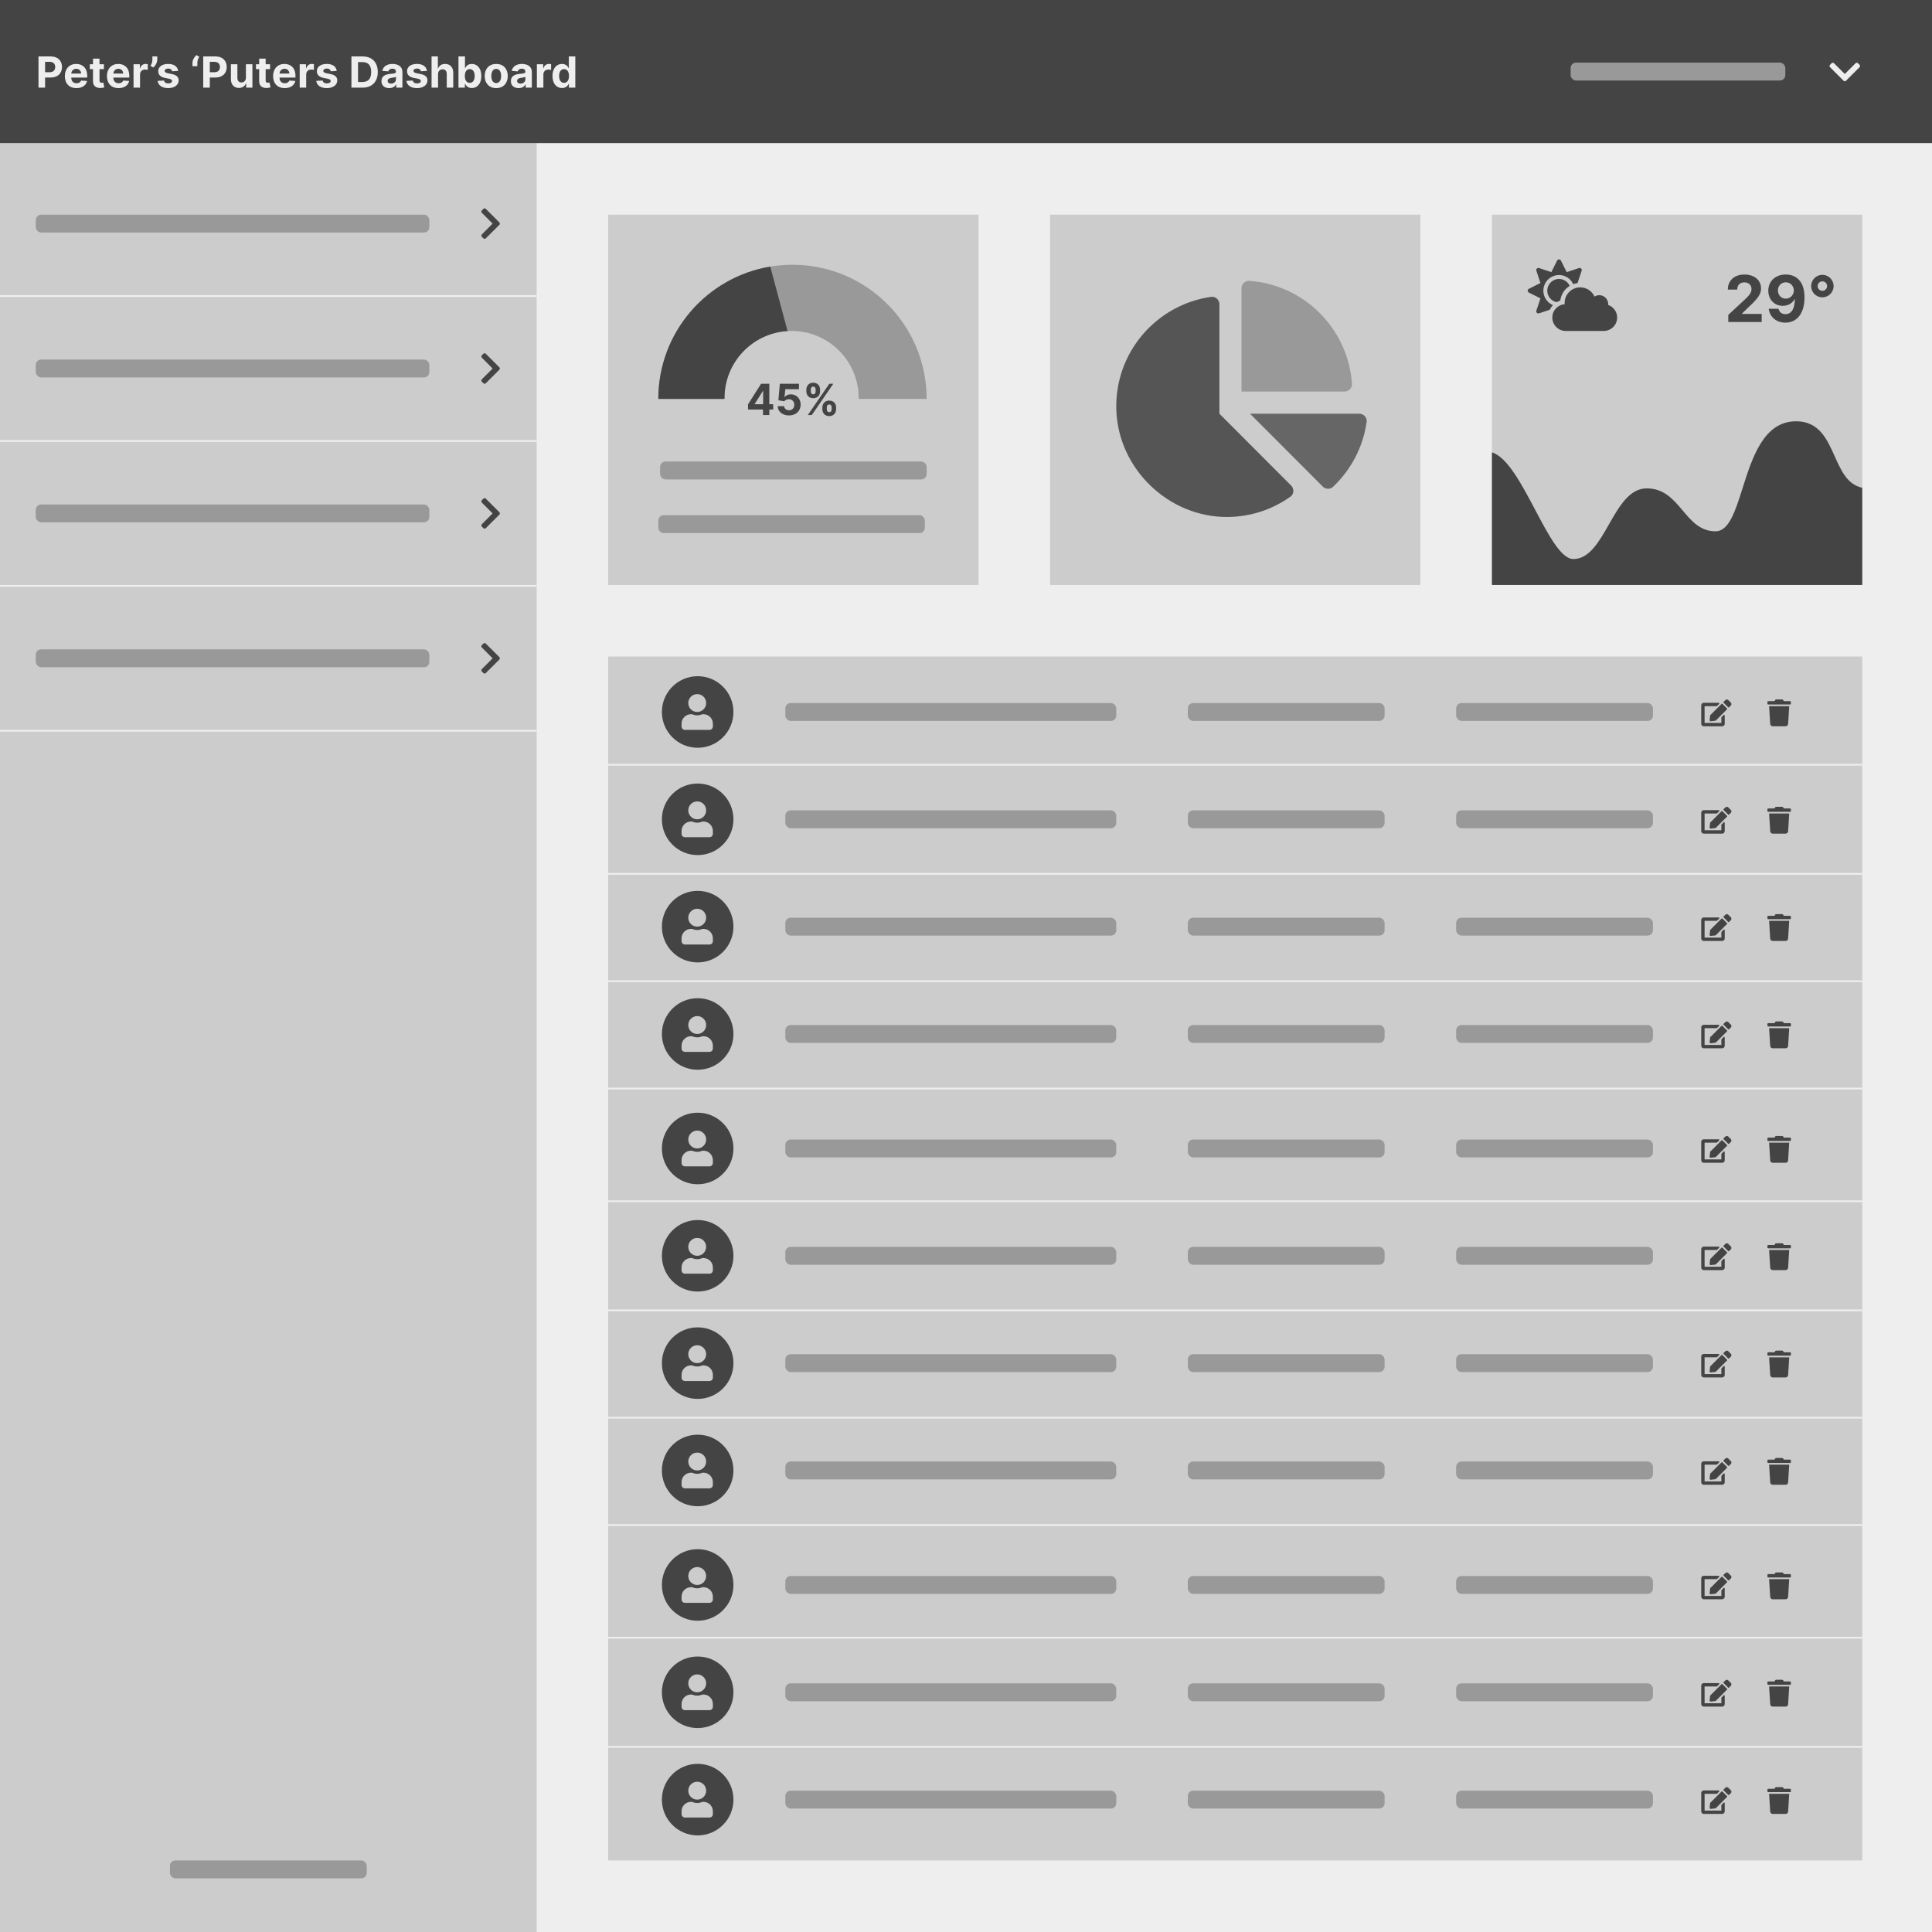 <svg width="1080" height="1080" viewBox="0 0 1080 1080" fill="none" xmlns="http://www.w3.org/2000/svg">
<rect width="1080" height="1080" fill="#EEEEEE"/>
<rect x="340" y="120" width="207" height="207" fill="#CCCCCC"/>
<rect x="369" y="258" width="149" height="10" rx="3" fill="#999999"/>
<rect x="368" y="288" width="149" height="10" rx="3" fill="#999999"/>
<path fill-rule="evenodd" clip-rule="evenodd" d="M518 223C518 181.579 484.421 148 443 148C401.579 148 368 181.579 368 223L405.003 223C405.001 222.834 405 222.667 405 222.5C405 201.789 421.789 185 442.5 185C463.211 185 480 201.789 480 222.5C480 222.667 479.999 222.834 479.997 223L518 223Z" fill="#999999"/>
<path fill-rule="evenodd" clip-rule="evenodd" d="M430.584 149.023L440.242 185.067C420.583 186.235 405 202.548 405 222.5C405 222.667 405.001 222.834 405.003 223L368 223C368 185.808 395.071 154.939 430.584 149.023Z" fill="#444444"/>
<path d="M418.151 228.932H426.528V232H430.057V228.932H432.222V225.974H430.057V214.545H425.438L418.151 226.026V228.932ZM426.597 225.974H421.866V225.838L426.46 218.568H426.597V225.974ZM441.055 232.239C444.942 232.239 447.584 229.707 447.575 226.179C447.584 222.838 445.249 220.435 442.104 220.435C440.57 220.435 439.249 221.074 438.635 221.935H438.533L438.984 217.562H446.612V214.545H435.942L435.115 223.75L438.396 224.338C438.933 223.614 439.973 223.162 441.004 223.162C442.76 223.17 444.021 224.44 444.021 226.273C444.021 228.088 442.786 229.341 441.055 229.341C439.589 229.341 438.405 228.42 438.32 227.065H434.74C434.808 230.082 437.442 232.239 441.055 232.239ZM459.703 228.727C459.712 230.824 461.05 232.605 463.547 232.605C466.018 232.605 467.399 230.824 467.391 228.727V227.807C467.399 225.693 466.053 223.929 463.547 223.929C461.084 223.929 459.712 225.71 459.703 227.807V228.727ZM450.746 218.739C450.754 220.835 452.092 222.599 454.581 222.599C457.061 222.599 458.442 220.852 458.433 218.739V217.818C458.442 215.705 457.095 213.94 454.581 213.94C452.143 213.94 450.754 215.705 450.746 217.818V218.739ZM451.581 232H453.805L465.805 214.545H463.581L451.581 232ZM462.183 227.807C462.192 226.972 462.524 226.111 463.547 226.111C464.621 226.111 464.902 226.972 464.893 227.807V228.727C464.902 229.562 464.587 230.406 463.547 230.406C462.507 230.406 462.192 229.537 462.183 228.727V227.807ZM453.243 217.818C453.251 217.009 453.567 216.122 454.581 216.122C455.655 216.122 455.945 216.983 455.936 217.818V218.739C455.945 219.574 455.621 220.418 454.581 220.418C453.575 220.418 453.251 219.574 453.243 218.739V217.818Z" fill="#444444"/>
<rect x="340" y="367" width="701" height="673" fill="#CCCCCC"/>
<path fill-rule="evenodd" clip-rule="evenodd" d="M390 418C401.046 418 410 409.046 410 398C410 386.954 401.046 378 390 378C378.954 378 370 386.954 370 398C370 409.046 378.954 418 390 418ZM394.75 393C394.75 395.762 392.512 398 389.75 398C386.988 398 384.75 395.762 384.75 393C384.75 390.238 386.988 388 389.75 388C392.512 388 394.75 390.238 394.75 393ZM392.598 399.25H393.25C396.148 399.25 398.5 401.602 398.5 404.5V406.125C398.5 407.16 397.66 408 396.625 408H382.875C381.84 408 381 407.16 381 406.125V404.5C381 401.602 383.352 399.25 386.25 399.25H386.902C387.773 399.648 388.734 399.875 389.75 399.875C390.766 399.875 391.73 399.648 392.598 399.25Z" fill="#444444"/>
<rect x="439" y="393" width="185" height="10" rx="3" fill="#999999"/>
<rect x="664" y="393" width="110" height="10" rx="3" fill="#999999"/>
<rect x="814" y="393" width="110" height="10" rx="3" fill="#999999"/>
<path d="M962.797 393.435L965.44 396.078C965.552 396.189 965.552 396.371 965.44 396.483L959.041 402.882L956.321 403.184C955.958 403.225 955.65 402.917 955.691 402.554L955.993 399.835L962.393 393.435C962.504 393.324 962.686 393.324 962.797 393.435ZM967.544 392.764L966.114 391.334C965.669 390.889 964.945 390.889 964.497 391.334L963.459 392.371C963.348 392.483 963.348 392.664 963.459 392.776L966.103 395.419C966.214 395.53 966.396 395.53 966.507 395.419L967.544 394.382C967.99 393.933 967.99 393.209 967.544 392.764ZM962.252 401.142V404.125H952.875V394.748H959.609C959.703 394.748 959.791 394.71 959.858 394.645L961.03 393.473C961.253 393.25 961.095 392.872 960.781 392.872H952.407C951.63 392.872 951 393.502 951 394.279V404.593C951 405.37 951.63 406 952.407 406H962.721C963.498 406 964.128 405.37 964.128 404.593V399.97C964.128 399.656 963.75 399.501 963.527 399.72L962.355 400.893C962.29 400.96 962.252 401.048 962.252 401.142Z" fill="#444444"/>
<path d="M1000.66 391.938H997.141L996.865 391.39C996.807 391.273 996.717 391.174 996.606 391.105C996.494 391.036 996.366 391 996.235 391H992.887C992.756 391 992.628 391.036 992.517 391.105C992.406 391.174 992.317 391.272 992.26 391.39L991.984 391.938H988.469C988.344 391.938 988.225 391.987 988.137 392.075C988.049 392.163 988 392.282 988 392.406V393.344C988 393.468 988.049 393.587 988.137 393.675C988.225 393.763 988.344 393.813 988.469 393.813H1000.66C1000.78 393.813 1000.9 393.763 1000.99 393.675C1001.08 393.587 1001.12 393.468 1001.12 393.344V392.406C1001.12 392.282 1001.08 392.163 1000.99 392.075C1000.9 391.987 1000.78 391.938 1000.66 391.938ZM989.559 404.682C989.581 405.039 989.739 405.374 989.999 405.619C990.26 405.864 990.604 406 990.962 406H998.163C998.521 406 998.865 405.864 999.126 405.619C999.386 405.374 999.544 405.039 999.566 404.682L1000.19 394.75H988.937L989.559 404.682Z" fill="#444444"/>
<path fill-rule="evenodd" clip-rule="evenodd" d="M390 662C401.046 662 410 653.046 410 642C410 630.954 401.046 622 390 622C378.954 622 370 630.954 370 642C370 653.046 378.954 662 390 662ZM394.75 637C394.75 639.762 392.512 642 389.75 642C386.988 642 384.75 639.762 384.75 637C384.75 634.238 386.988 632 389.75 632C392.512 632 394.75 634.238 394.75 637ZM392.598 643.25H393.25C396.148 643.25 398.5 645.602 398.5 648.5V650.125C398.5 651.16 397.66 652 396.625 652H382.875C381.84 652 381 651.16 381 650.125V648.5C381 645.602 383.352 643.25 386.25 643.25H386.902C387.773 643.648 388.734 643.875 389.75 643.875C390.766 643.875 391.73 643.648 392.598 643.25Z" fill="#444444"/>
<rect x="439" y="637" width="185" height="10" rx="3" fill="#999999"/>
<rect x="664" y="637" width="110" height="10" rx="3" fill="#999999"/>
<rect x="814" y="637" width="110" height="10" rx="3" fill="#999999"/>
<path d="M962.797 637.435L965.44 640.078C965.552 640.189 965.552 640.371 965.44 640.483L959.041 646.882L956.321 647.184C955.958 647.225 955.65 646.917 955.691 646.554L955.993 643.835L962.393 637.435C962.504 637.324 962.686 637.324 962.797 637.435ZM967.544 636.764L966.114 635.334C965.669 634.889 964.945 634.889 964.497 635.334L963.459 636.371C963.348 636.483 963.348 636.664 963.459 636.776L966.103 639.419C966.214 639.53 966.396 639.53 966.507 639.419L967.544 638.382C967.99 637.933 967.99 637.209 967.544 636.764ZM962.252 645.142V648.125H952.875V638.748H959.609C959.703 638.748 959.791 638.71 959.858 638.645L961.03 637.473C961.253 637.25 961.095 636.872 960.781 636.872H952.407C951.63 636.872 951 637.502 951 638.279V648.593C951 649.37 951.63 650 952.407 650H962.721C963.498 650 964.128 649.37 964.128 648.593V643.97C964.128 643.656 963.75 643.501 963.527 643.72L962.355 644.893C962.29 644.96 962.252 645.048 962.252 645.142Z" fill="#444444"/>
<path d="M1000.66 635.938H997.141L996.865 635.39C996.807 635.273 996.717 635.174 996.606 635.105C996.494 635.036 996.366 635 996.235 635H992.887C992.756 635 992.628 635.036 992.517 635.105C992.406 635.174 992.317 635.272 992.26 635.39L991.984 635.938H988.469C988.344 635.938 988.225 635.987 988.137 636.075C988.049 636.163 988 636.282 988 636.406V637.344C988 637.468 988.049 637.587 988.137 637.675C988.225 637.763 988.344 637.813 988.469 637.813H1000.66C1000.78 637.813 1000.9 637.763 1000.99 637.675C1001.08 637.587 1001.12 637.468 1001.12 637.344V636.406C1001.12 636.282 1001.08 636.163 1000.99 636.075C1000.9 635.987 1000.78 635.938 1000.66 635.938ZM989.559 648.682C989.581 649.039 989.739 649.374 989.999 649.619C990.26 649.864 990.604 650 990.962 650H998.163C998.521 650 998.865 649.864 999.126 649.619C999.386 649.374 999.544 649.039 999.566 648.682L1000.19 638.75H988.937L989.559 648.682Z" fill="#444444"/>
<path fill-rule="evenodd" clip-rule="evenodd" d="M390 538C401.046 538 410 529.046 410 518C410 506.954 401.046 498 390 498C378.954 498 370 506.954 370 518C370 529.046 378.954 538 390 538ZM394.75 513C394.75 515.762 392.512 518 389.75 518C386.988 518 384.75 515.762 384.75 513C384.75 510.238 386.988 508 389.75 508C392.512 508 394.75 510.238 394.75 513ZM392.598 519.25H393.25C396.148 519.25 398.5 521.602 398.5 524.5V526.125C398.5 527.16 397.66 528 396.625 528H382.875C381.84 528 381 527.16 381 526.125V524.5C381 521.602 383.352 519.25 386.25 519.25H386.902C387.773 519.648 388.734 519.875 389.75 519.875C390.766 519.875 391.73 519.648 392.598 519.25Z" fill="#444444"/>
<rect x="439" y="513" width="185" height="10" rx="3" fill="#999999"/>
<rect x="664" y="513" width="110" height="10" rx="3" fill="#999999"/>
<rect x="814" y="513" width="110" height="10" rx="3" fill="#999999"/>
<path d="M962.797 513.435L965.44 516.078C965.552 516.189 965.552 516.371 965.44 516.483L959.041 522.882L956.321 523.184C955.958 523.225 955.65 522.917 955.691 522.554L955.993 519.835L962.393 513.435C962.504 513.324 962.686 513.324 962.797 513.435ZM967.544 512.764L966.114 511.334C965.669 510.889 964.945 510.889 964.497 511.334L963.459 512.371C963.348 512.483 963.348 512.664 963.459 512.776L966.103 515.419C966.214 515.53 966.396 515.53 966.507 515.419L967.544 514.382C967.99 513.933 967.99 513.209 967.544 512.764ZM962.252 521.142V524.125H952.875V514.748H959.609C959.703 514.748 959.791 514.71 959.858 514.645L961.03 513.473C961.253 513.25 961.095 512.872 960.781 512.872H952.407C951.63 512.872 951 513.502 951 514.279V524.593C951 525.37 951.63 526 952.407 526H962.721C963.498 526 964.128 525.37 964.128 524.593V519.97C964.128 519.656 963.75 519.501 963.527 519.72L962.355 520.893C962.29 520.96 962.252 521.048 962.252 521.142Z" fill="#444444"/>
<path d="M1000.66 511.938H997.141L996.865 511.39C996.807 511.273 996.717 511.174 996.606 511.105C996.494 511.036 996.366 511 996.235 511H992.887C992.756 511 992.628 511.036 992.517 511.105C992.406 511.174 992.317 511.272 992.26 511.39L991.984 511.938H988.469C988.344 511.938 988.225 511.987 988.137 512.075C988.049 512.163 988 512.282 988 512.406V513.344C988 513.468 988.049 513.587 988.137 513.675C988.225 513.763 988.344 513.813 988.469 513.813H1000.66C1000.78 513.813 1000.9 513.763 1000.99 513.675C1001.08 513.587 1001.12 513.468 1001.12 513.344V512.406C1001.12 512.282 1001.08 512.163 1000.99 512.075C1000.9 511.987 1000.78 511.938 1000.66 511.938ZM989.559 524.682C989.581 525.039 989.739 525.374 989.999 525.619C990.26 525.864 990.604 526 990.962 526H998.163C998.521 526 998.865 525.864 999.126 525.619C999.386 525.374 999.544 525.039 999.566 524.682L1000.19 514.75H988.937L989.559 524.682Z" fill="#444444"/>
<path fill-rule="evenodd" clip-rule="evenodd" d="M390 782C401.046 782 410 773.046 410 762C410 750.954 401.046 742 390 742C378.954 742 370 750.954 370 762C370 773.046 378.954 782 390 782ZM394.75 757C394.75 759.762 392.512 762 389.75 762C386.988 762 384.75 759.762 384.75 757C384.75 754.238 386.988 752 389.75 752C392.512 752 394.75 754.238 394.75 757ZM392.598 763.25H393.25C396.148 763.25 398.5 765.602 398.5 768.5V770.125C398.5 771.16 397.66 772 396.625 772H382.875C381.84 772 381 771.16 381 770.125V768.5C381 765.602 383.352 763.25 386.25 763.25H386.902C387.773 763.648 388.734 763.875 389.75 763.875C390.766 763.875 391.73 763.648 392.598 763.25Z" fill="#444444"/>
<rect x="439" y="757" width="185" height="10" rx="3" fill="#999999"/>
<rect x="664" y="757" width="110" height="10" rx="3" fill="#999999"/>
<rect x="814" y="757" width="110" height="10" rx="3" fill="#999999"/>
<path d="M962.797 757.435L965.44 760.078C965.552 760.189 965.552 760.371 965.44 760.483L959.041 766.882L956.321 767.184C955.958 767.225 955.65 766.917 955.691 766.554L955.993 763.835L962.393 757.435C962.504 757.324 962.686 757.324 962.797 757.435ZM967.544 756.764L966.114 755.334C965.669 754.889 964.945 754.889 964.497 755.334L963.459 756.371C963.348 756.483 963.348 756.664 963.459 756.776L966.103 759.419C966.214 759.53 966.396 759.53 966.507 759.419L967.544 758.382C967.99 757.933 967.99 757.209 967.544 756.764ZM962.252 765.142V768.125H952.875V758.748H959.609C959.703 758.748 959.791 758.71 959.858 758.645L961.03 757.473C961.253 757.25 961.095 756.872 960.781 756.872H952.407C951.63 756.872 951 757.502 951 758.279V768.593C951 769.37 951.63 770 952.407 770H962.721C963.498 770 964.128 769.37 964.128 768.593V763.97C964.128 763.656 963.75 763.501 963.527 763.72L962.355 764.893C962.29 764.96 962.252 765.048 962.252 765.142Z" fill="#444444"/>
<path d="M1000.66 755.938H997.141L996.865 755.39C996.807 755.273 996.717 755.174 996.606 755.105C996.494 755.036 996.366 755 996.235 755H992.887C992.756 755 992.628 755.036 992.517 755.105C992.406 755.174 992.317 755.272 992.26 755.39L991.984 755.938H988.469C988.344 755.938 988.225 755.987 988.137 756.075C988.049 756.163 988 756.282 988 756.406V757.344C988 757.468 988.049 757.587 988.137 757.675C988.225 757.763 988.344 757.813 988.469 757.813H1000.66C1000.78 757.813 1000.9 757.763 1000.99 757.675C1001.08 757.587 1001.12 757.468 1001.12 757.344V756.406C1001.12 756.282 1001.08 756.163 1000.99 756.075C1000.9 755.987 1000.78 755.938 1000.66 755.938ZM989.559 768.682C989.581 769.039 989.739 769.374 989.999 769.619C990.26 769.864 990.604 770 990.962 770H998.163C998.521 770 998.865 769.864 999.126 769.619C999.386 769.374 999.544 769.039 999.566 768.682L1000.19 758.75H988.937L989.559 768.682Z" fill="#444444"/>
<path fill-rule="evenodd" clip-rule="evenodd" d="M390 478C401.046 478 410 469.046 410 458C410 446.954 401.046 438 390 438C378.954 438 370 446.954 370 458C370 469.046 378.954 478 390 478ZM394.75 453C394.75 455.762 392.512 458 389.75 458C386.988 458 384.75 455.762 384.75 453C384.75 450.238 386.988 448 389.75 448C392.512 448 394.75 450.238 394.75 453ZM392.598 459.25H393.25C396.148 459.25 398.5 461.602 398.5 464.5V466.125C398.5 467.16 397.66 468 396.625 468H382.875C381.84 468 381 467.16 381 466.125V464.5C381 461.602 383.352 459.25 386.25 459.25H386.902C387.773 459.648 388.734 459.875 389.75 459.875C390.766 459.875 391.73 459.648 392.598 459.25Z" fill="#444444"/>
<rect x="439" y="453" width="185" height="10" rx="3" fill="#999999"/>
<rect x="664" y="453" width="110" height="10" rx="3" fill="#999999"/>
<rect x="814" y="453" width="110" height="10" rx="3" fill="#999999"/>
<path d="M962.797 453.435L965.44 456.078C965.552 456.189 965.552 456.371 965.44 456.483L959.041 462.882L956.321 463.184C955.958 463.225 955.65 462.917 955.691 462.554L955.993 459.835L962.393 453.435C962.504 453.324 962.686 453.324 962.797 453.435ZM967.544 452.764L966.114 451.334C965.669 450.889 964.945 450.889 964.497 451.334L963.459 452.371C963.348 452.483 963.348 452.664 963.459 452.776L966.103 455.419C966.214 455.53 966.396 455.53 966.507 455.419L967.544 454.382C967.99 453.933 967.99 453.209 967.544 452.764ZM962.252 461.142V464.125H952.875V454.748H959.609C959.703 454.748 959.791 454.71 959.858 454.645L961.03 453.473C961.253 453.25 961.095 452.872 960.781 452.872H952.407C951.63 452.872 951 453.502 951 454.279V464.593C951 465.37 951.63 466 952.407 466H962.721C963.498 466 964.128 465.37 964.128 464.593V459.97C964.128 459.656 963.75 459.501 963.527 459.72L962.355 460.893C962.29 460.96 962.252 461.048 962.252 461.142Z" fill="#444444"/>
<path d="M1000.66 451.938H997.141L996.865 451.39C996.807 451.273 996.717 451.174 996.606 451.105C996.494 451.036 996.366 451 996.235 451H992.887C992.756 451 992.628 451.036 992.517 451.105C992.406 451.174 992.317 451.272 992.26 451.39L991.984 451.938H988.469C988.344 451.938 988.225 451.987 988.137 452.075C988.049 452.163 988 452.282 988 452.406V453.344C988 453.468 988.049 453.587 988.137 453.675C988.225 453.763 988.344 453.813 988.469 453.813H1000.66C1000.78 453.813 1000.9 453.763 1000.99 453.675C1001.08 453.587 1001.12 453.468 1001.12 453.344V452.406C1001.12 452.282 1001.08 452.163 1000.99 452.075C1000.9 451.987 1000.78 451.938 1000.66 451.938ZM989.559 464.682C989.581 465.039 989.739 465.374 989.999 465.619C990.26 465.864 990.604 466 990.962 466H998.163C998.521 466 998.865 465.864 999.126 465.619C999.386 465.374 999.544 465.039 999.566 464.682L1000.19 454.75H988.937L989.559 464.682Z" fill="#444444"/>
<path fill-rule="evenodd" clip-rule="evenodd" d="M390 722C401.046 722 410 713.046 410 702C410 690.954 401.046 682 390 682C378.954 682 370 690.954 370 702C370 713.046 378.954 722 390 722ZM394.75 697C394.75 699.762 392.512 702 389.75 702C386.988 702 384.75 699.762 384.75 697C384.75 694.238 386.988 692 389.75 692C392.512 692 394.75 694.238 394.75 697ZM392.598 703.25H393.25C396.148 703.25 398.5 705.602 398.5 708.5V710.125C398.5 711.16 397.66 712 396.625 712H382.875C381.84 712 381 711.16 381 710.125V708.5C381 705.602 383.352 703.25 386.25 703.25H386.902C387.773 703.648 388.734 703.875 389.75 703.875C390.766 703.875 391.73 703.648 392.598 703.25Z" fill="#444444"/>
<rect x="439" y="697" width="185" height="10" rx="3" fill="#999999"/>
<rect x="664" y="697" width="110" height="10" rx="3" fill="#999999"/>
<rect x="814" y="697" width="110" height="10" rx="3" fill="#999999"/>
<path d="M962.797 697.435L965.44 700.078C965.552 700.189 965.552 700.371 965.44 700.483L959.041 706.882L956.321 707.184C955.958 707.225 955.65 706.917 955.691 706.554L955.993 703.835L962.393 697.435C962.504 697.324 962.686 697.324 962.797 697.435ZM967.544 696.764L966.114 695.334C965.669 694.889 964.945 694.889 964.497 695.334L963.459 696.371C963.348 696.483 963.348 696.664 963.459 696.776L966.103 699.419C966.214 699.53 966.396 699.53 966.507 699.419L967.544 698.382C967.99 697.933 967.99 697.209 967.544 696.764ZM962.252 705.142V708.125H952.875V698.748H959.609C959.703 698.748 959.791 698.71 959.858 698.645L961.03 697.473C961.253 697.25 961.095 696.872 960.781 696.872H952.407C951.63 696.872 951 697.502 951 698.279V708.593C951 709.37 951.63 710 952.407 710H962.721C963.498 710 964.128 709.37 964.128 708.593V703.97C964.128 703.656 963.75 703.501 963.527 703.72L962.355 704.893C962.29 704.96 962.252 705.048 962.252 705.142Z" fill="#444444"/>
<path d="M1000.66 695.938H997.141L996.865 695.39C996.807 695.273 996.717 695.174 996.606 695.105C996.494 695.036 996.366 695 996.235 695H992.887C992.756 695 992.628 695.036 992.517 695.105C992.406 695.174 992.317 695.272 992.26 695.39L991.984 695.938H988.469C988.344 695.938 988.225 695.987 988.137 696.075C988.049 696.163 988 696.282 988 696.406V697.344C988 697.468 988.049 697.587 988.137 697.675C988.225 697.763 988.344 697.813 988.469 697.813H1000.66C1000.78 697.813 1000.9 697.763 1000.99 697.675C1001.08 697.587 1001.12 697.468 1001.12 697.344V696.406C1001.12 696.282 1001.08 696.163 1000.99 696.075C1000.9 695.987 1000.78 695.938 1000.66 695.938ZM989.559 708.682C989.581 709.039 989.739 709.374 989.999 709.619C990.26 709.864 990.604 710 990.962 710H998.163C998.521 710 998.865 709.864 999.126 709.619C999.386 709.374 999.544 709.039 999.566 708.682L1000.19 698.75H988.937L989.559 708.682Z" fill="#444444"/>
<path fill-rule="evenodd" clip-rule="evenodd" d="M390 598C401.046 598 410 589.046 410 578C410 566.954 401.046 558 390 558C378.954 558 370 566.954 370 578C370 589.046 378.954 598 390 598ZM394.75 573C394.75 575.762 392.512 578 389.75 578C386.988 578 384.75 575.762 384.75 573C384.75 570.238 386.988 568 389.75 568C392.512 568 394.75 570.238 394.75 573ZM392.598 579.25H393.25C396.148 579.25 398.5 581.602 398.5 584.5V586.125C398.5 587.16 397.66 588 396.625 588H382.875C381.84 588 381 587.16 381 586.125V584.5C381 581.602 383.352 579.25 386.25 579.25H386.902C387.773 579.648 388.734 579.875 389.75 579.875C390.766 579.875 391.73 579.648 392.598 579.25Z" fill="#444444"/>
<rect x="439" y="573" width="185" height="10" rx="3" fill="#999999"/>
<rect x="664" y="573" width="110" height="10" rx="3" fill="#999999"/>
<rect x="814" y="573" width="110" height="10" rx="3" fill="#999999"/>
<path d="M962.797 573.435L965.44 576.078C965.552 576.189 965.552 576.371 965.44 576.483L959.041 582.882L956.321 583.184C955.958 583.225 955.65 582.917 955.691 582.554L955.993 579.835L962.393 573.435C962.504 573.324 962.686 573.324 962.797 573.435ZM967.544 572.764L966.114 571.334C965.669 570.889 964.945 570.889 964.497 571.334L963.459 572.371C963.348 572.483 963.348 572.664 963.459 572.776L966.103 575.419C966.214 575.53 966.396 575.53 966.507 575.419L967.544 574.382C967.99 573.933 967.99 573.209 967.544 572.764ZM962.252 581.142V584.125H952.875V574.748H959.609C959.703 574.748 959.791 574.71 959.858 574.645L961.03 573.473C961.253 573.25 961.095 572.872 960.781 572.872H952.407C951.63 572.872 951 573.502 951 574.279V584.593C951 585.37 951.63 586 952.407 586H962.721C963.498 586 964.128 585.37 964.128 584.593V579.97C964.128 579.656 963.75 579.501 963.527 579.72L962.355 580.893C962.29 580.96 962.252 581.048 962.252 581.142Z" fill="#444444"/>
<path d="M1000.66 571.938H997.141L996.865 571.39C996.807 571.273 996.717 571.174 996.606 571.105C996.494 571.036 996.366 571 996.235 571H992.887C992.756 571 992.628 571.036 992.517 571.105C992.406 571.174 992.317 571.272 992.26 571.39L991.984 571.938H988.469C988.344 571.938 988.225 571.987 988.137 572.075C988.049 572.163 988 572.282 988 572.406V573.344C988 573.468 988.049 573.587 988.137 573.675C988.225 573.763 988.344 573.813 988.469 573.813H1000.66C1000.78 573.813 1000.9 573.763 1000.99 573.675C1001.08 573.587 1001.12 573.468 1001.12 573.344V572.406C1001.12 572.282 1001.08 572.163 1000.99 572.075C1000.9 571.987 1000.78 571.938 1000.66 571.938ZM989.559 584.682C989.581 585.039 989.739 585.374 989.999 585.619C990.26 585.864 990.604 586 990.962 586H998.163C998.521 586 998.865 585.864 999.126 585.619C999.386 585.374 999.544 585.039 999.566 584.682L1000.19 574.75H988.937L989.559 584.682Z" fill="#444444"/>
<path fill-rule="evenodd" clip-rule="evenodd" d="M390 842C401.046 842 410 833.046 410 822C410 810.954 401.046 802 390 802C378.954 802 370 810.954 370 822C370 833.046 378.954 842 390 842ZM394.75 817C394.75 819.762 392.512 822 389.75 822C386.988 822 384.75 819.762 384.75 817C384.75 814.238 386.988 812 389.75 812C392.512 812 394.75 814.238 394.75 817ZM392.598 823.25H393.25C396.148 823.25 398.5 825.602 398.5 828.5V830.125C398.5 831.16 397.66 832 396.625 832H382.875C381.84 832 381 831.16 381 830.125V828.5C381 825.602 383.352 823.25 386.25 823.25H386.902C387.773 823.648 388.734 823.875 389.75 823.875C390.766 823.875 391.73 823.648 392.598 823.25Z" fill="#444444"/>
<rect x="439" y="817" width="185" height="10" rx="3" fill="#999999"/>
<rect x="664" y="817" width="110" height="10" rx="3" fill="#999999"/>
<rect x="814" y="817" width="110" height="10" rx="3" fill="#999999"/>
<path d="M962.797 817.435L965.44 820.078C965.552 820.189 965.552 820.371 965.44 820.483L959.041 826.882L956.321 827.184C955.958 827.225 955.65 826.917 955.691 826.554L955.993 823.835L962.393 817.435C962.504 817.324 962.686 817.324 962.797 817.435ZM967.544 816.764L966.114 815.334C965.669 814.889 964.945 814.889 964.497 815.334L963.459 816.371C963.348 816.483 963.348 816.664 963.459 816.776L966.103 819.419C966.214 819.53 966.396 819.53 966.507 819.419L967.544 818.382C967.99 817.933 967.99 817.209 967.544 816.764ZM962.252 825.142V828.125H952.875V818.748H959.609C959.703 818.748 959.791 818.71 959.858 818.645L961.03 817.473C961.253 817.25 961.095 816.872 960.781 816.872H952.407C951.63 816.872 951 817.502 951 818.279V828.593C951 829.37 951.63 830 952.407 830H962.721C963.498 830 964.128 829.37 964.128 828.593V823.97C964.128 823.656 963.75 823.501 963.527 823.72L962.355 824.893C962.29 824.96 962.252 825.048 962.252 825.142Z" fill="#444444"/>
<path d="M1000.66 815.938H997.141L996.865 815.39C996.807 815.273 996.717 815.174 996.606 815.105C996.494 815.036 996.366 815 996.235 815H992.887C992.756 815 992.628 815.036 992.517 815.105C992.406 815.174 992.317 815.272 992.26 815.39L991.984 815.938H988.469C988.344 815.938 988.225 815.987 988.137 816.075C988.049 816.163 988 816.282 988 816.406V817.344C988 817.468 988.049 817.587 988.137 817.675C988.225 817.763 988.344 817.813 988.469 817.813H1000.66C1000.78 817.813 1000.9 817.763 1000.99 817.675C1001.08 817.587 1001.12 817.468 1001.12 817.344V816.406C1001.12 816.282 1001.08 816.163 1000.99 816.075C1000.9 815.987 1000.78 815.938 1000.66 815.938ZM989.559 828.682C989.581 829.039 989.739 829.374 989.999 829.619C990.26 829.864 990.604 830 990.962 830H998.163C998.521 830 998.865 829.864 999.126 829.619C999.386 829.374 999.544 829.039 999.566 828.682L1000.19 818.75H988.937L989.559 828.682Z" fill="#444444"/>
<rect x="338" y="427" width="703" height="1" fill="#EEEEEE"/>
<rect x="338" y="671" width="703" height="1" fill="#EEEEEE"/>
<rect x="338" y="488" width="703" height="1" fill="#EEEEEE"/>
<rect x="338" y="732" width="703" height="1" fill="#EEEEEE"/>
<rect x="338" y="548" width="703" height="1" fill="#EEEEEE"/>
<rect x="338" y="792" width="703" height="1" fill="#EEEEEE"/>
<rect x="338" y="608" width="703" height="1" fill="#EEEEEE"/>
<rect x="338" y="852" width="703" height="1" fill="#EEEEEE"/>
<path fill-rule="evenodd" clip-rule="evenodd" d="M390 906C401.046 906 410 897.046 410 886C410 874.954 401.046 866 390 866C378.954 866 370 874.954 370 886C370 897.046 378.954 906 390 906ZM394.75 881C394.75 883.762 392.512 886 389.75 886C386.988 886 384.75 883.762 384.75 881C384.75 878.238 386.988 876 389.75 876C392.512 876 394.75 878.238 394.75 881ZM392.598 887.25H393.25C396.148 887.25 398.5 889.602 398.5 892.5V894.125C398.5 895.16 397.66 896 396.625 896H382.875C381.84 896 381 895.16 381 894.125V892.5C381 889.602 383.352 887.25 386.25 887.25H386.902C387.773 887.648 388.734 887.875 389.75 887.875C390.766 887.875 391.73 887.648 392.598 887.25Z" fill="#444444"/>
<rect x="439" y="881" width="185" height="10" rx="3" fill="#999999"/>
<rect x="664" y="881" width="110" height="10" rx="3" fill="#999999"/>
<rect x="814" y="881" width="110" height="10" rx="3" fill="#999999"/>
<path d="M962.797 881.435L965.44 884.078C965.552 884.189 965.552 884.371 965.44 884.483L959.041 890.882L956.321 891.184C955.958 891.225 955.65 890.917 955.691 890.554L955.993 887.835L962.393 881.435C962.504 881.324 962.686 881.324 962.797 881.435ZM967.544 880.764L966.114 879.334C965.669 878.889 964.945 878.889 964.497 879.334L963.459 880.371C963.348 880.483 963.348 880.664 963.459 880.776L966.103 883.419C966.214 883.53 966.396 883.53 966.507 883.419L967.544 882.382C967.99 881.933 967.99 881.209 967.544 880.764ZM962.252 889.142V892.125H952.875V882.748H959.609C959.703 882.748 959.791 882.71 959.858 882.645L961.03 881.473C961.253 881.25 961.095 880.872 960.781 880.872H952.407C951.63 880.872 951 881.502 951 882.279V892.593C951 893.37 951.63 894 952.407 894H962.721C963.498 894 964.128 893.37 964.128 892.593V887.97C964.128 887.656 963.75 887.501 963.527 887.72L962.355 888.893C962.29 888.96 962.252 889.048 962.252 889.142Z" fill="#444444"/>
<path d="M1000.66 879.938H997.141L996.865 879.39C996.807 879.273 996.717 879.174 996.606 879.105C996.494 879.036 996.366 879 996.235 879H992.887C992.756 879 992.628 879.036 992.517 879.105C992.406 879.174 992.317 879.272 992.26 879.39L991.984 879.938H988.469C988.344 879.938 988.225 879.987 988.137 880.075C988.049 880.163 988 880.282 988 880.406V881.344C988 881.468 988.049 881.587 988.137 881.675C988.225 881.763 988.344 881.813 988.469 881.813H1000.66C1000.78 881.813 1000.9 881.763 1000.99 881.675C1001.08 881.587 1001.12 881.468 1001.12 881.344V880.406C1001.12 880.282 1001.08 880.163 1000.99 880.075C1000.9 879.987 1000.78 879.938 1000.66 879.938ZM989.559 892.682C989.581 893.039 989.739 893.374 989.999 893.619C990.26 893.864 990.604 894 990.962 894H998.163C998.521 894 998.865 893.864 999.126 893.619C999.386 893.374 999.544 893.039 999.566 892.682L1000.19 882.75H988.937L989.559 892.682Z" fill="#444444"/>
<path fill-rule="evenodd" clip-rule="evenodd" d="M390 1026C401.046 1026 410 1017.05 410 1006C410 994.954 401.046 986 390 986C378.954 986 370 994.954 370 1006C370 1017.05 378.954 1026 390 1026ZM394.75 1001C394.75 1003.76 392.512 1006 389.75 1006C386.988 1006 384.75 1003.76 384.75 1001C384.75 998.238 386.988 996 389.75 996C392.512 996 394.75 998.238 394.75 1001ZM392.598 1007.25H393.25C396.148 1007.25 398.5 1009.6 398.5 1012.5V1014.12C398.5 1015.16 397.66 1016 396.625 1016H382.875C381.84 1016 381 1015.16 381 1014.12V1012.5C381 1009.6 383.352 1007.25 386.25 1007.25H386.902C387.773 1007.65 388.734 1007.88 389.75 1007.88C390.766 1007.88 391.73 1007.65 392.598 1007.25Z" fill="#444444"/>
<rect x="439" y="1001" width="185" height="10" rx="3" fill="#999999"/>
<rect x="664" y="1001" width="110" height="10" rx="3" fill="#999999"/>
<rect x="814" y="1001" width="110" height="10" rx="3" fill="#999999"/>
<path d="M962.797 1001.44L965.44 1004.08C965.552 1004.19 965.552 1004.37 965.44 1004.48L959.041 1010.88L956.321 1011.18C955.958 1011.23 955.65 1010.92 955.691 1010.55L955.993 1007.83L962.393 1001.44C962.504 1001.32 962.686 1001.32 962.797 1001.44ZM967.544 1000.76L966.114 999.334C965.669 998.889 964.945 998.889 964.497 999.334L963.459 1000.37C963.348 1000.48 963.348 1000.66 963.459 1000.78L966.103 1003.42C966.214 1003.53 966.396 1003.53 966.507 1003.42L967.544 1002.38C967.99 1001.93 967.99 1001.21 967.544 1000.76ZM962.252 1009.14V1012.12H952.875V1002.75H959.609C959.703 1002.75 959.791 1002.71 959.858 1002.65L961.03 1001.47C961.253 1001.25 961.095 1000.87 960.781 1000.87H952.407C951.63 1000.87 951 1001.5 951 1002.28V1012.59C951 1013.37 951.63 1014 952.407 1014H962.721C963.498 1014 964.128 1013.37 964.128 1012.59V1007.97C964.128 1007.66 963.75 1007.5 963.527 1007.72L962.355 1008.89C962.29 1008.96 962.252 1009.05 962.252 1009.14Z" fill="#444444"/>
<path d="M1000.66 999.938H997.141L996.865 999.39C996.807 999.273 996.717 999.174 996.606 999.105C996.494 999.036 996.366 999 996.235 999H992.887C992.756 999 992.628 999.036 992.517 999.105C992.406 999.174 992.317 999.272 992.26 999.39L991.984 999.938H988.469C988.344 999.938 988.225 999.987 988.137 1000.07C988.049 1000.16 988 1000.28 988 1000.41V1001.34C988 1001.47 988.049 1001.59 988.137 1001.68C988.225 1001.76 988.344 1001.81 988.469 1001.81H1000.66C1000.78 1001.81 1000.9 1001.76 1000.99 1001.68C1001.08 1001.59 1001.12 1001.47 1001.12 1001.34V1000.41C1001.12 1000.28 1001.08 1000.16 1000.99 1000.07C1000.9 999.987 1000.78 999.938 1000.66 999.938ZM989.559 1012.68C989.581 1013.04 989.739 1013.37 989.999 1013.62C990.26 1013.86 990.604 1014 990.962 1014H998.163C998.521 1014 998.865 1013.86 999.126 1013.62C999.386 1013.37 999.544 1013.04 999.566 1012.68L1000.19 1002.75H988.937L989.559 1012.68Z" fill="#444444"/>
<path fill-rule="evenodd" clip-rule="evenodd" d="M390 966C401.046 966 410 957.046 410 946C410 934.954 401.046 926 390 926C378.954 926 370 934.954 370 946C370 957.046 378.954 966 390 966ZM394.75 941C394.75 943.762 392.512 946 389.75 946C386.988 946 384.75 943.762 384.75 941C384.75 938.238 386.988 936 389.75 936C392.512 936 394.75 938.238 394.75 941ZM392.598 947.25H393.25C396.148 947.25 398.5 949.602 398.5 952.5V954.125C398.5 955.16 397.66 956 396.625 956H382.875C381.84 956 381 955.16 381 954.125V952.5C381 949.602 383.352 947.25 386.25 947.25H386.902C387.773 947.648 388.734 947.875 389.75 947.875C390.766 947.875 391.73 947.648 392.598 947.25Z" fill="#444444"/>
<rect x="439" y="941" width="185" height="10" rx="3" fill="#999999"/>
<rect x="664" y="941" width="110" height="10" rx="3" fill="#999999"/>
<rect x="814" y="941" width="110" height="10" rx="3" fill="#999999"/>
<path d="M962.797 941.435L965.44 944.078C965.552 944.189 965.552 944.371 965.44 944.483L959.041 950.882L956.321 951.184C955.958 951.225 955.65 950.917 955.691 950.554L955.993 947.835L962.393 941.435C962.504 941.324 962.686 941.324 962.797 941.435ZM967.544 940.764L966.114 939.334C965.669 938.889 964.945 938.889 964.497 939.334L963.459 940.371C963.348 940.483 963.348 940.664 963.459 940.776L966.103 943.419C966.214 943.53 966.396 943.53 966.507 943.419L967.544 942.382C967.99 941.933 967.99 941.209 967.544 940.764ZM962.252 949.142V952.125H952.875V942.748H959.609C959.703 942.748 959.791 942.71 959.858 942.645L961.03 941.473C961.253 941.25 961.095 940.872 960.781 940.872H952.407C951.63 940.872 951 941.502 951 942.279V952.593C951 953.37 951.63 954 952.407 954H962.721C963.498 954 964.128 953.37 964.128 952.593V947.97C964.128 947.656 963.75 947.501 963.527 947.72L962.355 948.893C962.29 948.96 962.252 949.048 962.252 949.142Z" fill="#444444"/>
<path d="M1000.66 939.938H997.141L996.865 939.39C996.807 939.273 996.717 939.174 996.606 939.105C996.494 939.036 996.366 939 996.235 939H992.887C992.756 939 992.628 939.036 992.517 939.105C992.406 939.174 992.317 939.272 992.26 939.39L991.984 939.938H988.469C988.344 939.938 988.225 939.987 988.137 940.075C988.049 940.163 988 940.282 988 940.406V941.344C988 941.468 988.049 941.587 988.137 941.675C988.225 941.763 988.344 941.813 988.469 941.813H1000.66C1000.78 941.813 1000.9 941.763 1000.99 941.675C1001.08 941.587 1001.12 941.468 1001.12 941.344V940.406C1001.12 940.282 1001.08 940.163 1000.99 940.075C1000.9 939.987 1000.78 939.938 1000.66 939.938ZM989.559 952.682C989.581 953.039 989.739 953.374 989.999 953.619C990.26 953.864 990.604 954 990.962 954H998.163C998.521 954 998.865 953.864 999.126 953.619C999.386 953.374 999.544 953.039 999.566 952.682L1000.19 942.75H988.937L989.559 952.682Z" fill="#444444"/>
<rect x="338" y="915" width="703" height="1" fill="#EEEEEE"/>
<rect x="338" y="976" width="703" height="1" fill="#EEEEEE"/>
<rect x="834" y="120" width="207" height="207" fill="#CCCCCC"/>
<g clip-path="url(#clip0)">
<path d="M898.938 170.445C898.953 170.297 899 170.156 899 170.008C899 167.25 896.758 165.008 894 165.008C893.016 165.008 892.109 165.305 891.336 165.789C889.961 162.758 886.922 160.633 883.375 160.633C878.547 160.633 874.625 164.547 874.625 169.383C874.625 169.617 874.68 169.836 874.695 170.062C870.82 170.352 867.75 173.555 867.75 177.508C867.75 181.648 871.109 185.008 875.25 185.008H896.5C900.641 185.008 904 181.648 904 177.508C904 174.219 901.875 171.461 898.938 170.445ZM865.313 168.68C861.898 165.266 861.898 159.719 865.313 156.312C868.727 152.898 874.273 152.898 877.688 156.312C878.445 157.07 879.008 157.945 879.43 158.867C880.195 158.578 881 158.398 881.828 158.281L884.156 151.336C884.469 150.406 883.586 149.531 882.656 149.836L875.797 152.125L872.555 145.656C872.125 144.781 870.875 144.781 870.438 145.656L867.203 152.125L860.336 149.836C859.414 149.531 858.531 150.414 858.836 151.336L861.125 158.195L854.656 161.438C853.781 161.875 853.781 163.117 854.656 163.555L861.125 166.789L858.836 173.648C858.523 174.578 859.406 175.453 860.336 175.148L866.281 173.172C866.758 172.203 867.375 171.32 868.125 170.555C867.102 170.133 866.141 169.508 865.313 168.68ZM864.938 162.492C864.938 165.68 867.227 168.336 870.242 168.922C870.867 168.555 871.516 168.234 872.211 168.008C872.633 164.547 874.633 161.562 877.477 159.805C876.445 157.531 874.156 155.938 871.5 155.938C867.883 155.938 864.938 158.875 864.938 162.492Z" fill="#444444"/>
</g>
<path d="M966.122 180H984.787V175.474H973.793V175.295L977.615 171.55C982.997 166.641 984.442 164.186 984.442 161.207C984.442 156.669 980.734 153.46 975.122 153.46C969.625 153.46 965.854 156.746 965.866 161.885H971.121C971.108 159.379 972.693 157.845 975.084 157.845C977.385 157.845 979.098 159.277 979.098 161.578C979.098 163.662 977.82 165.094 975.442 167.382L966.122 176.011V180ZM998.271 153.46C992.416 153.435 988.466 157.27 988.491 162.537C988.504 167.42 991.892 170.962 996.532 170.962C999.409 170.962 1001.97 169.568 1003.13 167.267H1003.31C1003.3 172.457 1001.49 175.615 998.079 175.615C996.072 175.615 994.627 174.516 994.206 172.611H988.747C989.258 177.021 992.838 180.358 998.079 180.358C1004.56 180.358 1008.74 175.116 1008.73 166.232C1008.72 156.746 1003.65 153.486 998.271 153.46ZM998.309 157.807C1000.85 157.807 1002.73 159.878 1002.76 162.371C1002.77 164.876 1000.79 166.947 998.258 166.947C995.701 166.947 993.873 164.953 993.86 162.384C993.835 159.827 995.74 157.807 998.309 157.807ZM1018.71 166.206C1022.19 166.206 1024.99 163.393 1024.99 159.929C1024.99 156.452 1022.19 153.639 1018.71 153.639C1015.25 153.639 1012.44 156.452 1012.44 159.929C1012.44 163.393 1015.25 166.206 1018.71 166.206ZM1018.71 162.575C1017.26 162.575 1016.07 161.386 1016.07 159.929C1016.07 158.459 1017.26 157.27 1018.71 157.27C1020.18 157.27 1021.36 158.459 1021.36 159.929C1021.36 161.386 1020.18 162.575 1018.71 162.575Z" fill="#444444"/>
<path fill-rule="evenodd" clip-rule="evenodd" d="M1041 272.658V327H834V252.878C842.557 255.444 850.57 270.612 858.175 285.005C865.635 299.125 872.701 312.5 879.5 312.5C888.378 312.5 893.851 302.89 899.397 293.15C905.095 283.144 910.872 273 920.5 273C930.195 273 935.464 279.249 940.625 285.37C945.577 291.244 950.43 297 959 297C966.473 297 970.026 285.784 974.096 272.932C979.558 255.689 985.952 235.5 1004 235.5C1016.85 235.5 1021.29 245.41 1025.6 255.042C1029.21 263.093 1032.73 270.949 1041 272.658Z" fill="#444444"/>
<rect x="587" y="120" width="207" height="207" fill="#CCCCCC"/>
<path d="M681.647 231.251V170.074C681.647 167.612 679.487 165.588 677.055 165.934C646.387 170.276 622.944 197.116 624.036 229.284C625.158 262.32 653.551 289.411 686.544 288.996C699.515 288.833 711.5 284.646 721.354 277.644C723.387 276.2 723.521 273.202 721.758 271.436L681.647 231.251Z" fill="#555555"/>
<path d="M698.324 157.009C729.067 159.134 753.634 183.744 755.754 214.543C755.917 216.894 753.94 218.874 751.588 218.874H694V161.186C694 158.829 695.976 156.847 698.324 157.009Z" fill="#999999"/>
<path d="M698.761 231.251H759.828C762.286 231.251 764.306 233.414 763.961 235.853C761.951 250.097 755.1 262.768 745.141 272.168C743.543 273.676 740.985 273.55 739.43 271.993L698.761 231.251Z" fill="#666666"/>
<rect y="80" width="300" height="1000" fill="#CCCCCC"/>
<rect x="20" y="120" width="220" height="10" rx="3" fill="#999999"/>
<path d="M279.151 125.663L271.56 133.254C271.194 133.621 270.6 133.621 270.234 133.254L269.349 132.369C268.983 132.004 268.982 131.411 269.347 131.045L275.363 125L269.347 118.955C268.982 118.589 268.983 117.997 269.349 117.631L270.234 116.746C270.6 116.379 271.194 116.379 271.56 116.746L279.151 124.337C279.517 124.703 279.517 125.297 279.151 125.663Z" fill="#444444"/>
<rect width="300" height="1" transform="matrix(1 0 0 -1 0 166)" fill="#EEEEEE"/>
<rect x="20" y="282" width="220" height="10" rx="3" fill="#999999"/>
<path d="M279.151 287.663L271.56 295.254C271.194 295.621 270.6 295.621 270.234 295.254L269.349 294.369C268.983 294.004 268.982 293.411 269.347 293.045L275.363 287L269.347 280.955C268.982 280.589 268.983 279.997 269.349 279.631L270.234 278.746C270.6 278.379 271.194 278.379 271.56 278.746L279.151 286.337C279.517 286.703 279.517 287.297 279.151 287.663Z" fill="#444444"/>
<rect width="300" height="1" transform="matrix(1 0 0 -1 0 328)" fill="#EEEEEE"/>
<rect x="20" y="201" width="220" height="10" rx="3" fill="#999999"/>
<path d="M279.151 206.663L271.56 214.254C271.194 214.621 270.6 214.621 270.234 214.254L269.349 213.369C268.983 213.004 268.982 212.411 269.347 212.045L275.363 206L269.347 199.955C268.982 199.589 268.983 198.997 269.349 198.631L270.234 197.746C270.6 197.379 271.194 197.379 271.56 197.746L279.151 205.337C279.517 205.703 279.517 206.297 279.151 206.663Z" fill="#444444"/>
<rect width="300" height="1" transform="matrix(1 0 0 -1 0 247)" fill="#EEEEEE"/>
<rect x="20" y="363" width="220" height="10" rx="3" fill="#999999"/>
<path d="M279.151 368.663L271.56 376.254C271.194 376.621 270.6 376.621 270.234 376.254L269.349 375.369C268.983 375.004 268.982 374.411 269.347 374.045L275.363 368L269.347 361.955C268.982 361.589 268.983 360.997 269.349 360.631L270.234 359.746C270.6 359.379 271.194 359.379 271.56 359.746L279.151 367.337C279.517 367.703 279.517 368.297 279.151 368.663Z" fill="#444444"/>
<rect width="300" height="1" transform="matrix(1 0 0 -1 0 409)" fill="#EEEEEE"/>
<rect x="95" y="1040" width="110" height="10" rx="3" fill="#999999"/>
<rect width="1080" height="80" fill="#444444"/>
<rect x="878" y="35" width="120" height="10" rx="3" fill="#999999"/>
<g clip-path="url(#clip1)">
<path d="M1030.59 45.151L1023 37.56C1022.63 37.194 1022.63 36.6 1023 36.234L1023.88 35.349C1024.25 34.983 1024.84 34.982 1025.21 35.347L1031.25 41.363L1037.29 35.347C1037.66 34.982 1038.25 34.983 1038.62 35.349L1039.5 36.234C1039.87 36.6 1039.87 37.194 1039.5 37.56L1031.91 45.151C1031.55 45.517 1030.95 45.517 1030.59 45.151Z" fill="#EEEEEE"/>
</g>
<path d="M21.517 49H25.207V43.341H28.31C32.324 43.341 34.659 40.946 34.659 37.46C34.659 33.992 32.367 31.546 28.403 31.546H21.517V49ZM25.207 40.383V34.562H27.696C29.827 34.562 30.858 35.722 30.858 37.46C30.858 39.19 29.827 40.383 27.713 40.383H25.207ZM42.743 49.256C45.981 49.256 48.163 47.679 48.675 45.25L45.317 45.028C44.95 46.026 44.013 46.545 42.803 46.545C40.987 46.545 39.837 45.344 39.837 43.392V43.383H48.751V42.386C48.751 37.938 46.058 35.739 42.598 35.739C38.746 35.739 36.249 38.474 36.249 42.514C36.249 46.665 38.712 49.256 42.743 49.256ZM39.837 41.133C39.913 39.642 41.047 38.449 42.658 38.449C44.234 38.449 45.325 39.574 45.334 41.133H39.837ZM58.084 35.909H55.621V32.773H51.99V35.909H50.2V38.636H51.99V45.455C51.973 48.02 53.72 49.29 56.354 49.179C57.291 49.145 57.956 48.957 58.322 48.838L57.751 46.136C57.572 46.17 57.189 46.256 56.848 46.256C56.124 46.256 55.621 45.983 55.621 44.977V38.636H58.084V35.909ZM66.274 49.256C69.513 49.256 71.695 47.679 72.206 45.25L68.848 45.028C68.481 46.026 67.544 46.545 66.334 46.545C64.519 46.545 63.368 45.344 63.368 43.392V43.383H72.283V42.386C72.283 37.938 69.59 35.739 66.129 35.739C62.277 35.739 59.78 38.474 59.78 42.514C59.78 46.665 62.243 49.256 66.274 49.256ZM63.368 41.133C63.445 39.642 64.578 38.449 66.189 38.449C67.766 38.449 68.856 39.574 68.865 41.133H63.368ZM74.652 49H78.283V41.594C78.283 39.983 79.459 38.875 81.061 38.875C81.564 38.875 82.254 38.96 82.595 39.071V35.849C82.271 35.773 81.82 35.722 81.453 35.722C79.987 35.722 78.785 36.574 78.308 38.193H78.172V35.909H74.652V49ZM87.913 31.546H85.186V33.403C85.186 34.844 84.675 35.892 84.104 36.795L85.706 37.742C86.908 36.736 87.913 34.946 87.913 33.386V31.546ZM99.583 39.642C99.259 37.23 97.316 35.739 94.009 35.739C90.66 35.739 88.452 37.29 88.461 39.812C88.452 41.773 89.688 43.043 92.245 43.554L94.512 44.006C95.654 44.236 96.174 44.653 96.191 45.31C96.174 46.085 95.33 46.639 94.06 46.639C92.765 46.639 91.904 46.085 91.683 45.02L88.112 45.207C88.452 47.713 90.583 49.256 94.052 49.256C97.444 49.256 99.873 47.526 99.881 44.943C99.873 43.051 98.637 41.918 96.097 41.398L93.728 40.92C92.509 40.656 92.058 40.239 92.066 39.608C92.058 38.824 92.944 38.312 94.069 38.312C95.33 38.312 96.08 39.003 96.259 39.847L99.583 39.642ZM107.594 37H110.322V35.142C110.322 33.804 110.765 32.756 111.404 31.75L109.802 30.804C108.617 31.767 107.594 33.599 107.594 35.159V37ZM113.603 49H117.293V43.341H120.396C124.41 43.341 126.745 40.946 126.745 37.46C126.745 33.992 124.452 31.546 120.489 31.546H113.603V49ZM117.293 40.383V34.562H119.782C121.913 34.562 122.944 35.722 122.944 37.46C122.944 39.19 121.913 40.383 119.799 40.383H117.293ZM137.469 43.426C137.477 45.182 136.276 46.102 134.972 46.102C133.599 46.102 132.713 45.139 132.705 43.597V35.909H129.074V44.244C129.082 47.304 130.872 49.17 133.506 49.17C135.474 49.17 136.889 48.156 137.477 46.622H137.614V49H141.099V35.909H137.469V43.426ZM150.967 35.909H148.504V32.773H144.873V35.909H143.083V38.636H144.873V45.455C144.856 48.02 146.603 49.29 149.237 49.179C150.174 49.145 150.839 48.957 151.205 48.838L150.634 46.136C150.455 46.17 150.072 46.256 149.731 46.256C149.006 46.256 148.504 45.983 148.504 44.977V38.636H150.967V35.909ZM159.157 49.256C162.396 49.256 164.577 47.679 165.089 45.25L161.731 45.028C161.364 46.026 160.427 46.545 159.217 46.545C157.401 46.545 156.251 45.344 156.251 43.392V43.383H165.165V42.386C165.165 37.938 162.472 35.739 159.012 35.739C155.16 35.739 152.663 38.474 152.663 42.514C152.663 46.665 155.126 49.256 159.157 49.256ZM156.251 41.133C156.327 39.642 157.461 38.449 159.072 38.449C160.648 38.449 161.739 39.574 161.748 41.133H156.251ZM167.535 49H171.165V41.594C171.165 39.983 172.342 38.875 173.944 38.875C174.447 38.875 175.137 38.96 175.478 39.071V35.849C175.154 35.773 174.702 35.722 174.336 35.722C172.87 35.722 171.668 36.574 171.191 38.193H171.055V35.909H167.535V49ZM188.247 39.642C187.923 37.23 185.98 35.739 182.673 35.739C179.324 35.739 177.116 37.29 177.125 39.812C177.116 41.773 178.352 43.043 180.909 43.554L183.176 44.006C184.318 44.236 184.838 44.653 184.855 45.31C184.838 46.085 183.994 46.639 182.724 46.639C181.429 46.639 180.568 46.085 180.347 45.02L176.776 45.207C177.116 47.713 179.247 49.256 182.716 49.256C186.108 49.256 188.537 47.526 188.545 44.943C188.537 43.051 187.301 41.918 184.761 41.398L182.392 40.92C181.173 40.656 180.722 40.239 180.73 39.608C180.722 38.824 181.608 38.312 182.733 38.312C183.994 38.312 184.744 39.003 184.923 39.847L188.247 39.642ZM202.642 49C207.96 49 211.182 45.71 211.182 40.256C211.182 34.818 207.96 31.546 202.693 31.546H196.455V49H202.642ZM200.145 45.838V34.707H202.497C205.77 34.707 207.5 36.378 207.5 40.256C207.5 44.151 205.77 45.838 202.489 45.838H200.145ZM217.58 49.247C219.515 49.247 220.768 48.403 221.407 47.185H221.509V49H224.952V40.17C224.952 37.051 222.31 35.739 219.396 35.739C216.259 35.739 214.197 37.239 213.694 39.625L217.052 39.898C217.299 39.028 218.075 38.389 219.379 38.389C220.614 38.389 221.322 39.011 221.322 40.085V40.136C221.322 40.98 220.427 41.091 218.151 41.312C215.56 41.551 213.234 42.42 213.234 45.344C213.234 47.935 215.083 49.247 217.58 49.247ZM218.62 46.742C217.504 46.742 216.702 46.222 216.702 45.224C216.702 44.202 217.546 43.699 218.825 43.52C219.617 43.409 220.913 43.222 221.347 42.932V44.321C221.347 45.693 220.214 46.742 218.62 46.742ZM238.661 39.642C238.337 37.23 236.394 35.739 233.087 35.739C229.738 35.739 227.531 37.29 227.539 39.812C227.531 41.773 228.766 43.043 231.323 43.554L233.59 44.006C234.732 44.236 235.252 44.653 235.269 45.31C235.252 46.085 234.408 46.639 233.138 46.639C231.843 46.639 230.982 46.085 230.761 45.02L227.19 45.207C227.531 47.713 229.661 49.256 233.13 49.256C236.522 49.256 238.951 47.526 238.96 44.943C238.951 43.051 237.715 41.918 235.175 41.398L232.806 40.92C231.587 40.656 231.136 40.239 231.144 39.608C231.136 38.824 232.022 38.312 233.147 38.312C234.408 38.312 235.158 39.003 235.337 39.847L238.661 39.642ZM244.876 41.432C244.885 39.744 245.916 38.756 247.399 38.756C248.874 38.756 249.743 39.702 249.734 41.312V49H253.365V40.665C253.374 37.597 251.567 35.739 248.839 35.739C246.854 35.739 245.524 36.676 244.928 38.219H244.774V31.546H241.246V49H244.876V41.432ZM256.29 49H259.87V46.903H260.032C260.535 47.994 261.634 49.213 263.748 49.213C266.731 49.213 269.058 46.852 269.058 42.472C269.058 37.972 266.629 35.739 263.756 35.739C261.566 35.739 260.518 37.043 260.032 38.108H259.921V31.546H256.29V49ZM259.844 42.455C259.844 40.119 260.833 38.628 262.597 38.628C264.396 38.628 265.35 40.188 265.35 42.455C265.35 44.739 264.379 46.324 262.597 46.324C260.85 46.324 259.844 44.79 259.844 42.455ZM277.395 49.256C281.366 49.256 283.838 46.537 283.838 42.506C283.838 38.449 281.366 35.739 277.395 35.739C273.423 35.739 270.952 38.449 270.952 42.506C270.952 46.537 273.423 49.256 277.395 49.256ZM277.412 46.443C275.58 46.443 274.642 44.764 274.642 42.48C274.642 40.196 275.58 38.508 277.412 38.508C279.21 38.508 280.148 40.196 280.148 42.48C280.148 44.764 279.21 46.443 277.412 46.443ZM289.932 49.247C291.866 49.247 293.119 48.403 293.759 47.185H293.861V49H297.304V40.17C297.304 37.051 294.662 35.739 291.747 35.739C288.611 35.739 286.548 37.239 286.045 39.625L289.403 39.898C289.651 39.028 290.426 38.389 291.73 38.389C292.966 38.389 293.673 39.011 293.673 40.085V40.136C293.673 40.98 292.778 41.091 290.503 41.312C287.912 41.551 285.585 42.42 285.585 45.344C285.585 47.935 287.435 49.247 289.932 49.247ZM290.972 46.742C289.855 46.742 289.054 46.222 289.054 45.224C289.054 44.202 289.898 43.699 291.176 43.52C291.969 43.409 293.264 43.222 293.699 42.932V44.321C293.699 45.693 292.565 46.742 290.972 46.742ZM300.121 49H303.751V41.594C303.751 39.983 304.928 38.875 306.53 38.875C307.033 38.875 307.723 38.96 308.064 39.071V35.849C307.74 35.773 307.288 35.722 306.922 35.722C305.456 35.722 304.254 36.574 303.777 38.193H303.641V35.909H300.121V49ZM314.156 49.213C316.269 49.213 317.369 47.994 317.871 46.903H318.025V49H321.604V31.546H317.982V38.108H317.871C317.386 37.043 316.337 35.739 314.147 35.739C311.275 35.739 308.846 37.972 308.846 42.472C308.846 46.852 311.173 49.213 314.156 49.213ZM315.306 46.324C313.525 46.324 312.553 44.739 312.553 42.455C312.553 40.188 313.508 38.628 315.306 38.628C317.07 38.628 318.059 40.119 318.059 42.455C318.059 44.79 317.053 46.324 315.306 46.324Z" fill="#EEEEEE"/>
<defs>
<clipPath id="clip0">
<rect width="50" height="40" fill="white" transform="translate(854 145)"/>
</clipPath>
<clipPath id="clip1">
<rect width="12.5" height="20" fill="white" transform="translate(1041.25 34) rotate(90)"/>
</clipPath>
</defs>
</svg>
